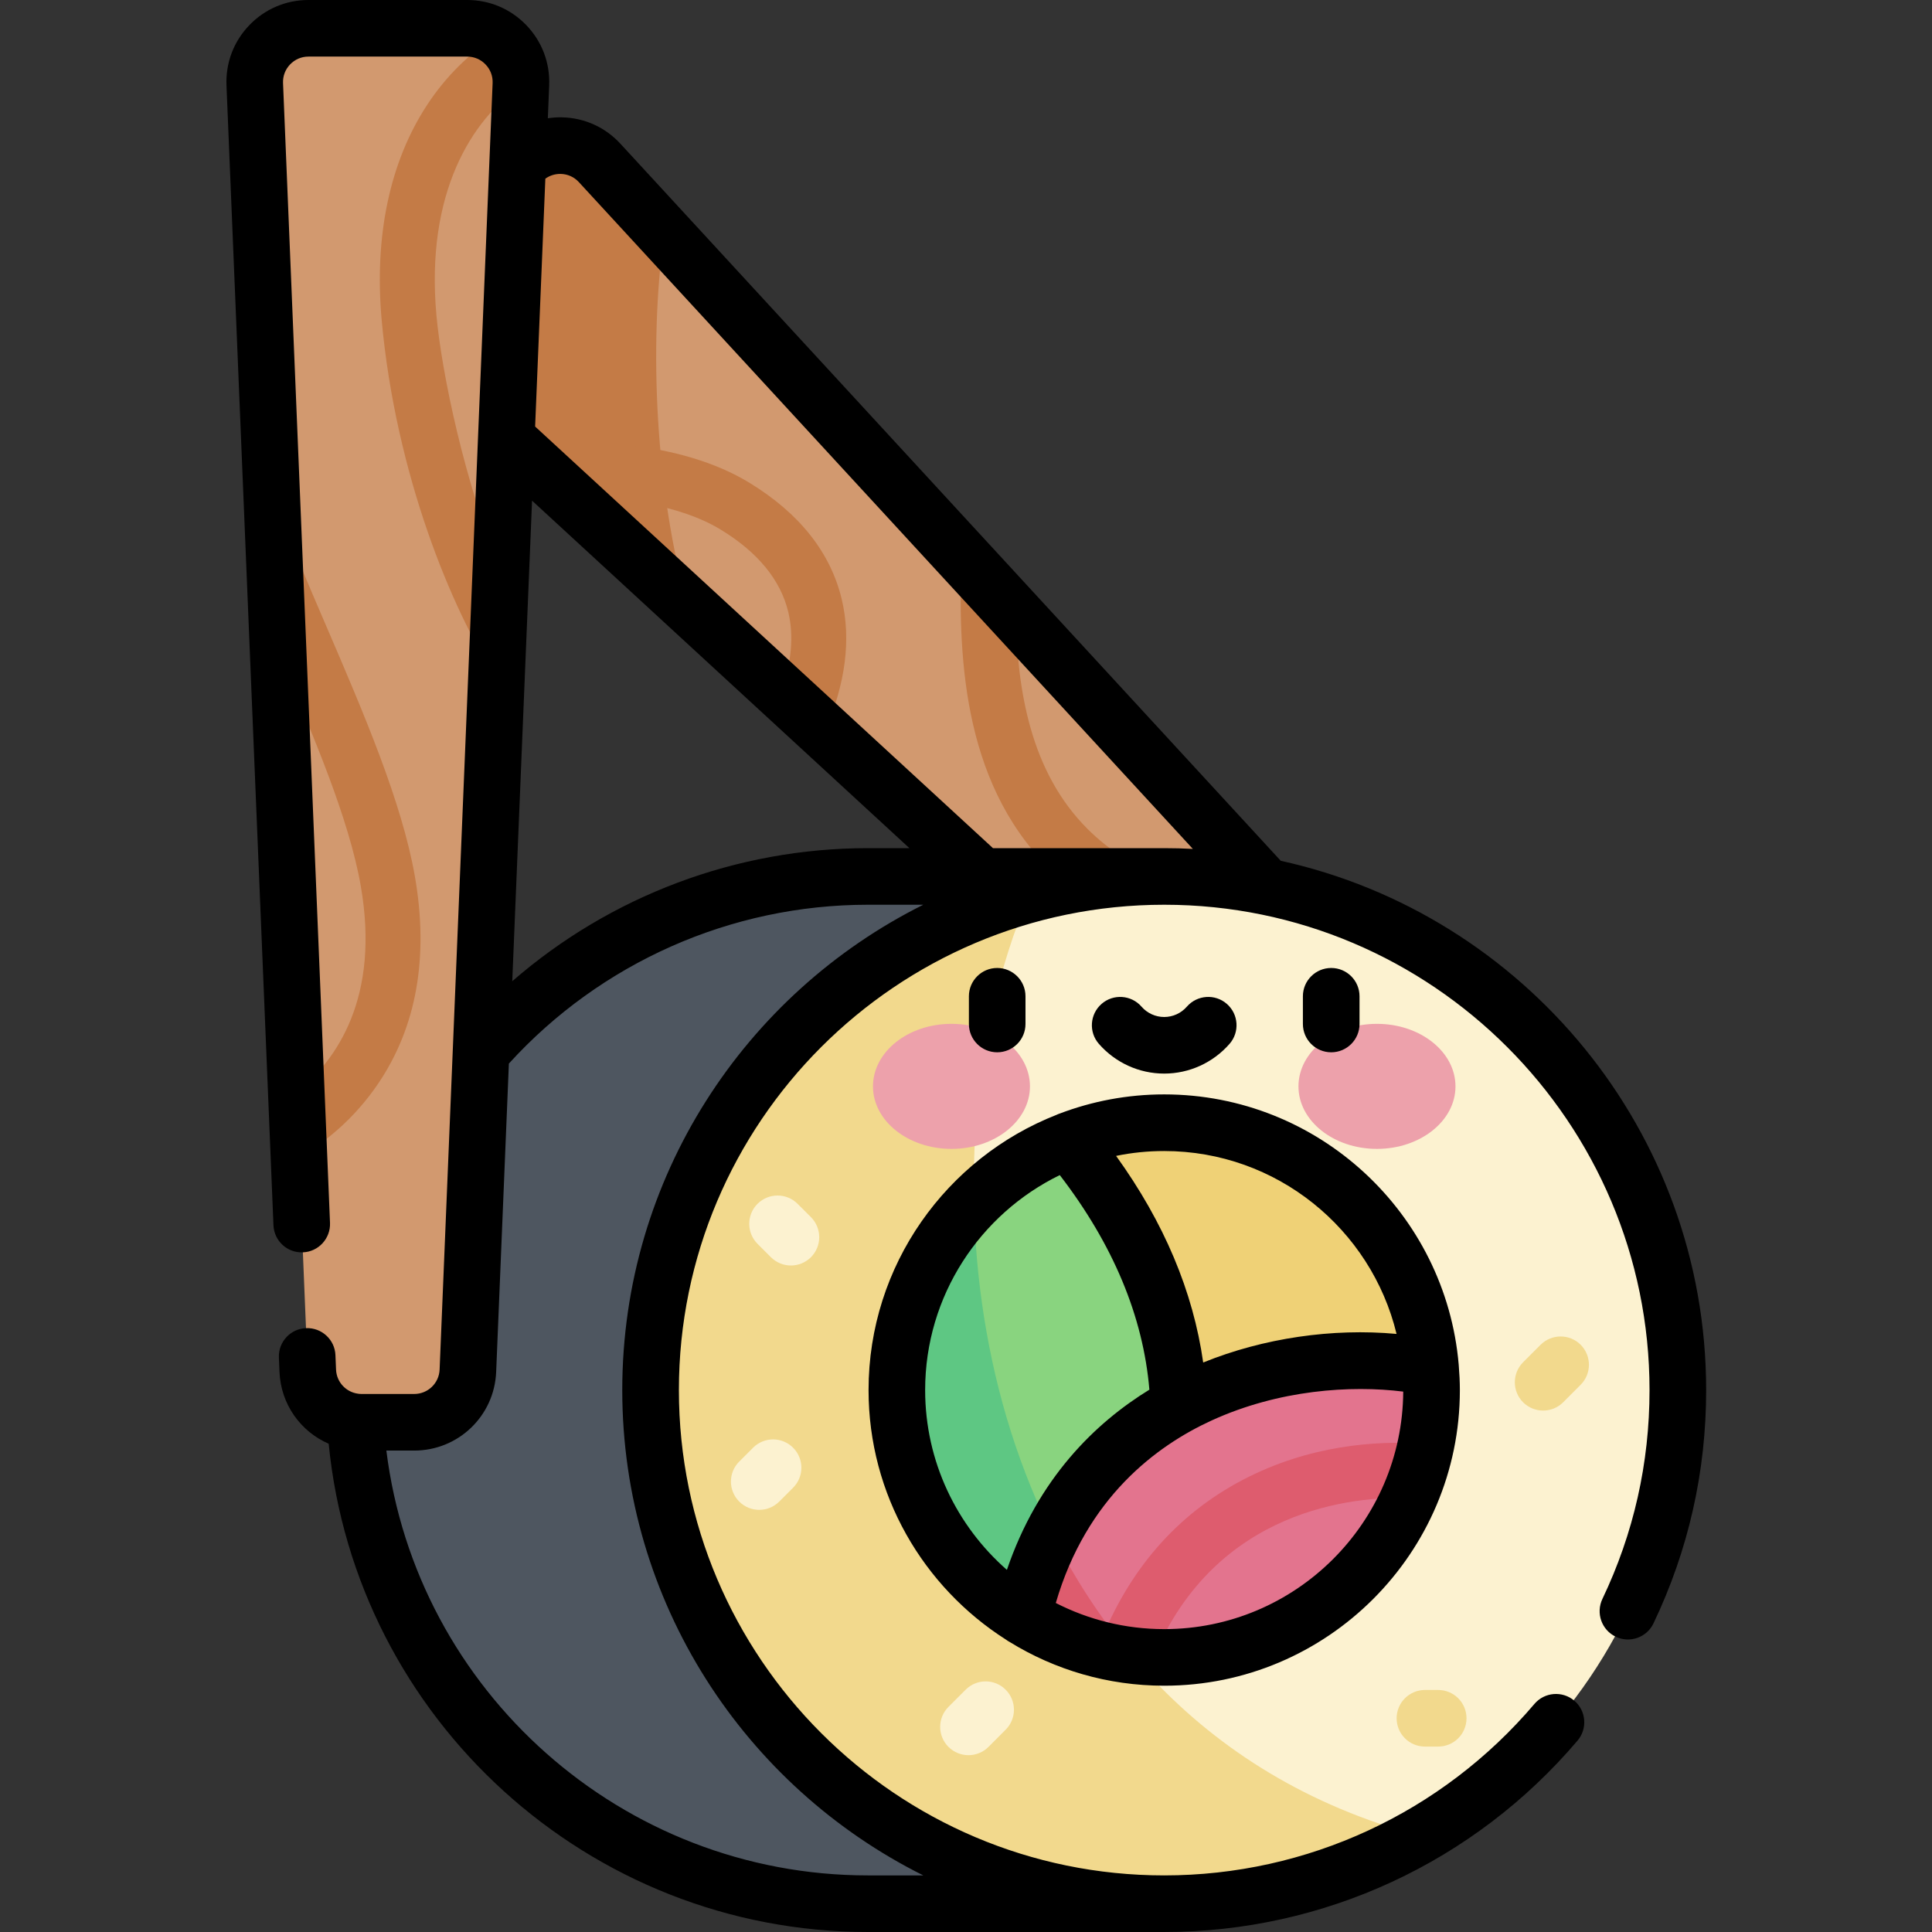 <svg width="48" height="48" viewBox="0 0 48 48" fill="none" xmlns="http://www.w3.org/2000/svg">
<rect x="0" y="0" width="48" height="48" fill="#333333" stroke="none"/>
<g clip-path="url(#clip0_6_255)">
<path d="M36.53 29.429L35.603 30.355C35.097 30.861 34.281 30.878 33.755 30.393L10.222 8.724C9.664 8.21 9.646 7.334 10.183 6.798L12.972 4.009C13.508 3.472 14.384 3.49 14.898 4.048L36.568 27.581C37.053 28.107 37.036 28.922 36.53 29.429Z" fill="#D2996F"/>
<path d="M16.503 5.791L14.898 4.048C14.384 3.49 13.509 3.472 12.972 4.009L10.183 6.798C9.646 7.334 9.664 8.21 10.223 8.724L17.085 15.043C16.302 12.258 16.104 8.639 16.503 5.791Z" fill="#C47B46"/>
<path d="M18.619 11.994C16.916 10.954 14.374 10.846 12.86 11.152L14.187 12.374C15.397 12.334 16.909 12.549 17.907 13.159C18.831 13.722 19.395 14.412 19.585 15.207C19.725 15.793 19.666 16.456 19.414 17.187L20.49 18.179C21.008 16.989 21.151 15.887 20.913 14.89C20.635 13.728 19.864 12.754 18.619 11.994Z" fill="#C47B46"/>
<path d="M31.901 22.512C29.732 22.313 28.094 21.671 27.018 20.593C25.595 19.169 25.274 17.14 25.236 15.274L23.885 13.807C23.812 16.14 23.858 19.362 26.052 21.558C27.599 23.106 30.007 23.906 33.218 23.943L31.901 22.512Z" fill="#C47B46"/>
<path d="M21.563 47.297C14.515 47.297 8.802 41.584 8.802 34.536C8.802 27.488 14.515 21.775 21.563 21.775H28.924V47.297H21.563Z" fill="#4E5660"/>
<path d="M41.685 34.536C41.685 41.584 35.972 47.297 28.924 47.297C21.877 47.297 16.163 41.584 16.163 34.536C16.163 27.488 21.877 21.775 28.924 21.775C35.972 21.775 41.685 27.488 41.685 34.536Z" fill="#FCF2D0"/>
<path d="M35.267 45.611C24.221 42.657 22.432 29.456 25.581 22.218C20.155 23.688 16.163 28.645 16.163 34.536C16.163 41.584 21.877 47.297 28.924 47.297C31.233 47.297 33.399 46.684 35.267 45.611Z" fill="#F2D98D"/>
<path d="M35.567 34.536C35.567 38.204 32.593 41.178 28.924 41.178C25.256 41.178 22.282 38.204 22.282 34.536C22.282 30.868 25.256 27.894 28.924 27.894C32.593 27.894 35.567 30.868 35.567 34.536Z" fill="#EFD176"/>
<path d="M26.544 28.335C30.396 32.987 29.661 37.407 27.595 41.045C24.564 40.429 22.282 37.749 22.282 34.536C22.282 31.706 24.052 29.292 26.544 28.335Z" fill="#89D47F"/>
<path d="M24.197 29.874C23.013 31.072 22.282 32.718 22.282 34.536C22.282 37.749 24.564 40.429 27.595 41.045C27.657 40.935 27.718 40.825 27.778 40.714C25.371 37.635 24.273 33.663 24.197 29.874Z" fill="#5EC783"/>
<path d="M25.414 40.174C26.739 34.371 32.424 33.325 35.541 33.974C35.557 34.159 35.567 34.346 35.567 34.536C35.567 38.204 32.593 41.178 28.924 41.178C27.635 41.178 26.433 40.81 25.414 40.174Z" fill="#E3748E"/>
<path d="M26.149 38.123C25.839 38.729 25.588 39.41 25.414 40.174C26.217 40.675 27.134 41.009 28.117 41.128C27.338 40.206 26.685 39.194 26.149 38.123Z" fill="#DE5C6E"/>
<path d="M35.308 35.863C34.201 35.794 32.534 35.896 30.87 36.77C29.236 37.629 28.04 39.005 27.315 40.858C27.3 40.896 27.29 40.934 27.282 40.973C27.725 41.086 28.186 41.154 28.66 41.173C30.217 37.463 33.663 37.177 35.002 37.216C35.189 36.793 35.334 36.347 35.43 35.883C35.39 35.873 35.35 35.866 35.308 35.863Z" fill="#DE5C6E"/>
<path d="M25.589 26.991C25.589 26.132 24.716 25.437 23.639 25.437C22.561 25.437 21.689 26.132 21.689 26.991C21.689 27.848 22.561 28.544 23.639 28.544C24.716 28.544 25.589 27.848 25.589 26.991Z" fill="#EDA1AB"/>
<path d="M36.161 26.991C36.161 26.132 35.287 25.437 34.21 25.437C33.133 25.437 32.26 26.132 32.26 26.991C32.26 27.848 33.133 28.544 34.21 28.544C35.287 28.544 36.161 27.848 36.161 26.991Z" fill="#EDA1AB"/>
<path d="M19.65 31.441C19.47 31.441 19.291 31.372 19.153 31.235L18.821 30.903C18.546 30.628 18.546 30.183 18.821 29.908C19.096 29.634 19.541 29.634 19.815 29.908L20.148 30.24C20.422 30.515 20.422 30.96 20.148 31.235C20.01 31.372 19.83 31.441 19.65 31.441Z" fill="#FCF2D0"/>
<path d="M18.863 37.512C18.683 37.512 18.503 37.443 18.366 37.306C18.091 37.031 18.091 36.586 18.366 36.312L18.71 35.968C18.985 35.693 19.43 35.693 19.704 35.968C19.979 36.242 19.979 36.688 19.704 36.962L19.36 37.306C19.223 37.443 19.043 37.512 18.863 37.512Z" fill="#FCF2D0"/>
<path d="M24.062 43.607C23.882 43.607 23.702 43.538 23.564 43.401C23.29 43.127 23.29 42.681 23.564 42.407L23.991 41.98C24.266 41.705 24.711 41.705 24.985 41.98C25.26 42.255 25.26 42.7 24.985 42.974L24.559 43.401C24.422 43.538 24.241 43.607 24.062 43.607Z" fill="#FCF2D0"/>
<path d="M35.732 43.393H35.402C35.014 43.393 34.699 43.079 34.699 42.69C34.699 42.302 35.014 41.987 35.402 41.987H35.732C36.12 41.987 36.435 42.302 36.435 42.69C36.435 43.079 36.12 43.393 35.732 43.393Z" fill="#F2D98D"/>
<path d="M38.339 35.045C38.159 35.045 37.979 34.977 37.841 34.84C37.567 34.565 37.567 34.12 37.841 33.845L38.276 33.41C38.551 33.136 38.996 33.136 39.271 33.41C39.545 33.685 39.545 34.13 39.271 34.404L38.836 34.84C38.699 34.977 38.519 35.045 38.339 35.045Z" fill="#F2D98D"/>
<path d="M10.29 35.336H8.98C8.264 35.336 7.676 34.771 7.646 34.056L6.329 2.093C6.298 1.335 6.904 0.703 7.663 0.703H11.607C12.367 0.703 12.973 1.335 12.941 2.093L11.625 34.056C11.595 34.771 11.007 35.336 10.29 35.336Z" fill="#D2996F"/>
<path d="M7.362 27.152L7.428 28.762C8.051 28.395 8.789 27.817 9.393 26.926C10.35 25.514 10.657 23.781 10.308 21.775C9.986 19.928 9.036 17.718 8.117 15.581C7.631 14.452 7.14 13.308 6.747 12.231L6.912 16.235C7.784 18.264 8.674 20.351 8.963 22.01C9.445 24.774 8.379 26.325 7.362 27.152Z" fill="#C47B46"/>
<path d="M12.444 14.174C11.54 11.986 10.973 9.258 10.843 7.833C10.567 4.794 11.725 2.963 12.94 2.138L12.942 2.093C12.962 1.597 12.708 1.156 12.318 0.91C11.67 1.316 11.083 1.891 10.62 2.594C9.686 4.009 9.293 5.864 9.483 7.957C9.831 11.773 11.217 15.144 12.334 16.853L12.444 14.174Z" fill="#C47B46"/>
<path d="M33.777 25.441V24.752C33.777 24.364 33.462 24.049 33.074 24.049C32.685 24.049 32.37 24.364 32.37 24.752V25.441C32.37 25.829 32.685 26.144 33.074 26.144C33.462 26.144 33.777 25.829 33.777 25.441ZM28.924 26.673C29.547 26.673 30.139 26.403 30.549 25.933C30.803 25.641 30.773 25.196 30.48 24.941C30.188 24.686 29.744 24.717 29.488 25.009C29.346 25.173 29.14 25.267 28.924 25.267C28.708 25.267 28.503 25.173 28.361 25.01C28.106 24.717 27.661 24.686 27.369 24.941C27.076 25.196 27.045 25.641 27.3 25.933C27.71 26.403 28.302 26.673 28.924 26.673ZM31.82 21.386L15.415 3.572C15.036 3.16 14.518 2.926 13.958 2.915C13.84 2.912 13.725 2.922 13.611 2.938L13.644 2.122C13.667 1.562 13.466 1.031 13.078 0.627C12.69 0.223 12.168 0 11.607 0H7.663C7.103 0 6.581 0.223 6.193 0.627C5.805 1.031 5.604 1.562 5.627 2.122L6.794 30.441C6.81 30.829 7.137 31.131 7.525 31.114C7.913 31.099 8.214 30.771 8.199 30.383L7.032 2.064C7.025 1.89 7.087 1.726 7.207 1.601C7.328 1.475 7.489 1.406 7.663 1.406H11.607C11.781 1.406 11.943 1.475 12.063 1.601C12.184 1.726 12.246 1.89 12.239 2.064L10.922 34.027C10.908 34.366 10.631 34.633 10.29 34.633H8.98C8.966 34.633 8.953 34.632 8.939 34.631C8.929 34.63 8.919 34.629 8.907 34.628C8.906 34.627 8.904 34.627 8.902 34.627C8.599 34.59 8.362 34.34 8.349 34.027L8.334 33.67C8.319 33.283 7.992 32.981 7.603 32.997C7.215 33.013 6.913 33.34 6.929 33.728L6.944 34.085C6.977 34.891 7.471 35.568 8.166 35.869C8.839 42.711 14.629 48 21.563 48H28.924C32.885 48 36.628 46.266 39.194 43.244C39.445 42.948 39.409 42.504 39.113 42.253C38.817 42.002 38.373 42.038 38.122 42.334C35.824 45.041 32.472 46.594 28.924 46.594C22.276 46.594 16.867 41.185 16.867 34.536C16.867 27.887 22.276 22.478 28.924 22.478C35.573 22.478 40.982 27.887 40.982 34.536C40.982 36.353 40.588 38.099 39.811 39.726C39.644 40.077 39.792 40.497 40.143 40.664C40.493 40.831 40.913 40.683 41.08 40.333C41.948 38.515 42.389 36.565 42.389 34.536C42.389 28.106 37.857 22.715 31.82 21.386ZM13.219 12.439L22.594 21.072H21.563C18.296 21.072 15.163 22.259 12.727 24.378L13.219 12.439ZM15.46 34.536C15.46 39.811 18.51 44.386 22.939 46.594H21.563C15.457 46.594 10.342 42.016 9.599 36.039H10.29C11.387 36.039 12.282 35.18 12.327 34.085L12.643 26.424C14.928 23.914 18.164 22.478 21.563 22.478H22.939C18.51 24.686 15.46 29.261 15.46 34.536ZM28.924 21.072H24.67L13.295 10.597L13.549 4.439C13.659 4.36 13.79 4.319 13.929 4.321C14.103 4.324 14.263 4.396 14.381 4.524L29.636 21.091C29.401 21.078 29.163 21.072 28.924 21.072ZM25.478 25.441V24.752C25.478 24.364 25.163 24.049 24.775 24.049C24.387 24.049 24.072 24.364 24.072 24.752V25.441C24.072 25.829 24.387 26.144 24.775 26.144C25.164 26.144 25.478 25.829 25.478 25.441ZM21.579 34.536C21.579 37.138 22.94 39.427 24.987 40.732C25.017 40.755 25.05 40.776 25.084 40.794C26.202 41.483 27.517 41.881 28.924 41.881C32.975 41.881 36.27 38.586 36.27 34.536C36.27 34.328 36.259 34.122 36.242 33.917C36.241 33.912 36.241 33.907 36.241 33.902C35.918 30.147 32.761 27.19 28.924 27.19C28.009 27.19 27.133 27.36 26.325 27.667C26.3 27.675 26.275 27.685 26.251 27.697C23.519 28.768 21.579 31.429 21.579 34.536ZM28.924 40.475C27.955 40.475 27.04 40.24 26.231 39.826C26.993 37.21 28.732 35.919 30.099 35.293C31.773 34.526 33.566 34.411 34.863 34.574C34.842 37.831 32.187 40.475 28.924 40.475ZM28.924 28.597C31.719 28.597 34.067 30.537 34.697 33.141C33.107 32.994 31.392 33.243 29.893 33.851C29.644 32.09 28.92 30.369 27.729 28.718C28.115 28.638 28.515 28.597 28.924 28.597ZM26.33 29.195C27.655 30.917 28.402 32.706 28.556 34.526C27.216 35.349 25.793 36.724 25.016 39.003C23.773 37.913 22.985 36.315 22.985 34.536C22.985 32.191 24.352 30.159 26.33 29.195Z" fill="black"/>
</g>
<defs>
<clipPath id="clip0_6_255">
<rect width="48" height="48" fill="white"/>
</clipPath>
</defs>
</svg>
